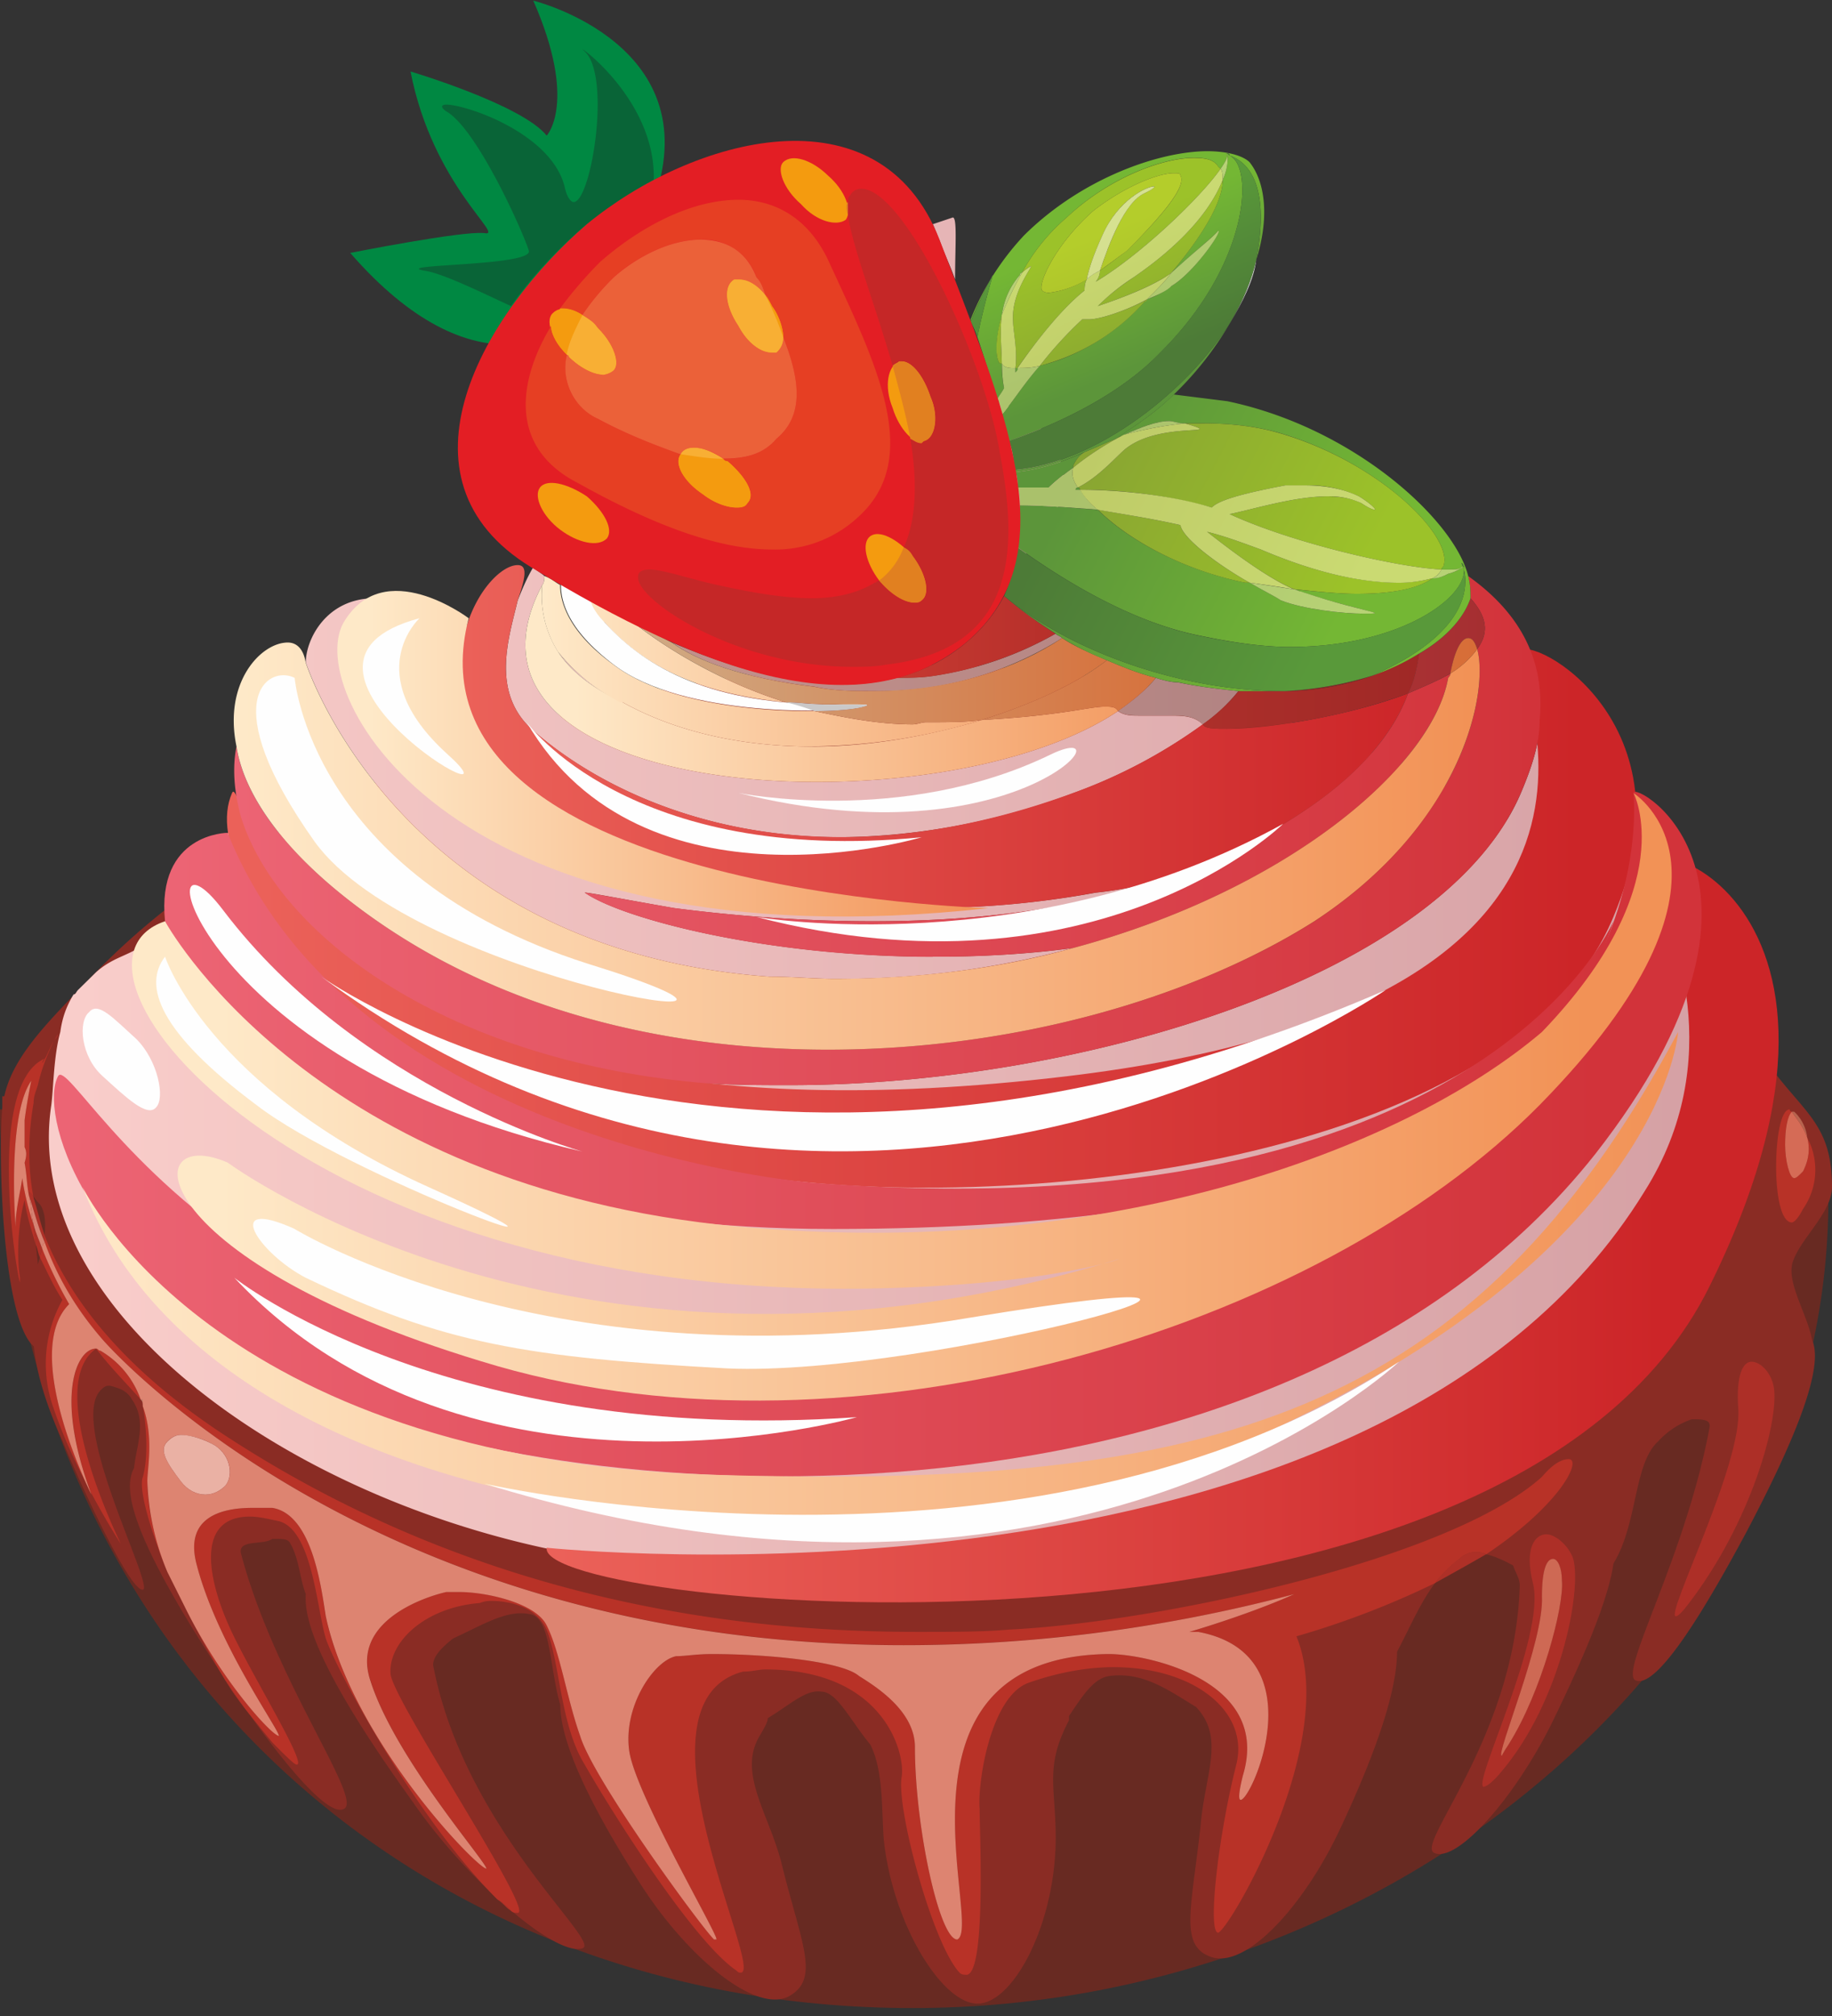 <svg height="176" viewBox="0 0 120 132" width="160" xmlns="http://www.w3.org/2000/svg" xmlns:xlink="http://www.w3.org/1999/xlink"><rect x="0" y="0" width="120" height="132" fill="#333333" stroke="none"/><linearGradient id="a" gradientTransform="matrix(.146 0 0 .145 0 .04)" gradientUnits="userSpaceOnUse" x1="34.27" x2="770.12" y1="403.39" y2="403.39"><stop offset="0" stop-color="#f9cdca"/><stop offset="1" stop-color="#d5a0a4"/></linearGradient><linearGradient id="b"><stop offset="0" stop-color="#eb6159"/><stop offset="1" stop-color="#cc2528"/></linearGradient><linearGradient id="c" gradientTransform="matrix(.146 0 0 .145 0 .04)" gradientUnits="userSpaceOnUse" x1="249.25" x2="744.51" xlink:href="#b" y1="545.34" y2="545.34"/><linearGradient id="d" gradientTransform="matrix(.146 0 0 .145 0 .04)" gradientUnits="userSpaceOnUse" x1="116.64" x2="708.47" xlink:href="#b" y1="411.67" y2="411.67"/><linearGradient id="e" gradientTransform="matrix(.146 0 0 .145 0 .04)" gradientUnits="userSpaceOnUse" x1="365.19" x2="461.36" y1="181.49" y2="181.49"><stop offset="0" stop-color="#f8cdd2"/><stop offset="1" stop-color="#ee99b2"/></linearGradient><linearGradient id="f" gradientTransform="matrix(.146 0 0 .145 0 .04)" gradientUnits="userSpaceOnUse" x1="208.1" x2="638.99" xlink:href="#b" y1="312.56" y2="312.56"/><linearGradient id="g"><stop offset="0" stop-color="#ec6474"/><stop offset="1" stop-color="#d2333a"/></linearGradient><linearGradient id="h" gradientTransform="matrix(.146 0 0 .145 0 .04)" gradientUnits="userSpaceOnUse" x1="105.7" x2="688.3" xlink:href="#g" y1="366.52" y2="366.52"/><linearGradient id="i"><stop offset="0" stop-color="#fee9c8"/><stop offset="1" stop-color="#f29256"/></linearGradient><linearGradient id="j" gradientTransform="matrix(.146 0 0 .145 0 .04)" gradientUnits="userSpaceOnUse" x1="258.12" x2="539.03" xlink:href="#i" y1="281.43" y2="281.43"/><linearGradient id="k" gradientTransform="matrix(.146 0 0 .145 0 .04)" gradientUnits="userSpaceOnUse" x1="29.61" x2="717.35" xlink:href="#g" y1="497.17" y2="497.17"/><linearGradient id="l" gradientTransform="matrix(.146 0 0 .145 0 .04)" gradientUnits="userSpaceOnUse" x1="78.34" x2="722.74" xlink:href="#g" y1="464.54" y2="464.54"/><linearGradient id="m" gradientTransform="matrix(.146 0 0 .145 0 .04)" gradientUnits="userSpaceOnUse" x1="36.69" x2="752.25" xlink:href="#i" y1="561.06" y2="561.06"/><linearGradient id="n" gradientTransform="matrix(.146 0 0 .145 0 .04)" gradientUnits="userSpaceOnUse" x1="165.64" x2="442.74" xlink:href="#i" y1="337.64" y2="337.64"/><linearGradient id="o" gradientTransform="matrix(.146 0 0 .145 0 .04)" gradientUnits="userSpaceOnUse" x1="108.9" x2="659.28" xlink:href="#i" y1="381.23" y2="381.23"/><linearGradient id="p" gradientTransform="matrix(.146 0 0 .145 0 .04)" gradientUnits="userSpaceOnUse" x1="98.75" x2="711.89" xlink:href="#i" y1="481.32" y2="481.32"/><linearGradient id="q" gradientTransform="matrix(.146 0 0 .145 0 .04)" gradientUnits="userSpaceOnUse" x1="243.91" x2="524.33" xlink:href="#i" y1="273.23" y2="273.23"/><linearGradient id="r"><stop offset="0" stop-color="#d39f95"/><stop offset="1" stop-color="#a5797b"/></linearGradient><linearGradient id="s" gradientTransform="matrix(.146 0 0 .145 0 .04)" gradientUnits="userSpaceOnUse" x1="21.55" x2="770.46" xlink:href="#r" y1="403.38" y2="403.38"/><linearGradient id="t" gradientTransform="matrix(.146 0 0 .145 0 .04)" gradientUnits="userSpaceOnUse" x1="205.67" x2="639.04" y1="312.56" y2="312.56"><stop offset="0" stop-color="#d84739"/><stop offset="1" stop-color="#9f2826"/></linearGradient><linearGradient id="u" gradientTransform="matrix(.146 0 0 .145 0 .04)" gradientUnits="userSpaceOnUse" x1="128.7" x2="687.84" y1="366.52" y2="366.52"><stop offset="0" stop-color="#db4b51"/><stop offset="1" stop-color="#a32e30"/></linearGradient><linearGradient id="v"><stop offset="0" stop-color="#ceb693"/><stop offset="1" stop-color="#d76d37"/></linearGradient><linearGradient id="w" gradientTransform="matrix(.146 0 0 .145 0 .04)" gradientUnits="userSpaceOnUse" x1="235.79" x2="542.49" xlink:href="#v" y1="281.43" y2="281.43"/><linearGradient id="x" gradientTransform="matrix(.146 0 0 .145 0 .04)" gradientUnits="userSpaceOnUse" x1="21.55" x2="770.46" xlink:href="#r" y1="403.39" y2="403.39"/><linearGradient id="y" gradientTransform="matrix(.146 0 0 .145 0 .04)" gradientUnits="userSpaceOnUse" x1="308.53" x2="516.49" y1="234.45" y2="234.45"><stop offset="0" stop-color="#d84739"/><stop offset="1" stop-color="#ae2927"/></linearGradient><linearGradient id="z" gradientTransform="matrix(.146 0 0 .145 0 .04)" gradientUnits="userSpaceOnUse" x1="104.58" x2="663.03" xlink:href="#v" y1="381.22" y2="381.22"/><linearGradient id="A" gradientTransform="matrix(.146 0 0 .145 0 .04)" gradientUnits="userSpaceOnUse" x1="242.97" x2="524.73" xlink:href="#v" y1="273.23" y2="273.23"/><linearGradient id="B"><stop offset="0" stop-color="#5c953a"/><stop offset="1" stop-color="#74b734"/></linearGradient><linearGradient id="C" gradientTransform="matrix(.146 0 0 .145 0 .04)" gradientUnits="userSpaceOnUse" x1="482.96" x2="602.34" xlink:href="#B" y1="215.72" y2="277.47"/><linearGradient id="D"><stop offset="0" stop-color="#89a532"/><stop offset="1" stop-color="#9cc229"/></linearGradient><linearGradient id="E" gradientTransform="matrix(.146 0 0 .145 0 .04)" gradientUnits="userSpaceOnUse" x1="482.95" x2="599.69" xlink:href="#D" y1="216.61" y2="277.31"/><linearGradient id="F"><stop offset="0" stop-color="#476d34"/><stop offset="1" stop-color="#4f873a"/></linearGradient><linearGradient id="G" gradientTransform="matrix(.146 0 0 .145 0 .04)" gradientUnits="userSpaceOnUse" x1="483.01" x2="602.52" xlink:href="#F" y1="215.72" y2="277.47"/><linearGradient id="H" gradientTransform="matrix(.146 0 0 .145 0 .04)" gradientUnits="userSpaceOnUse" x1="205.68" x2="639.04" y1="312.56" y2="312.56"><stop offset="0" stop-color="#b33d30"/><stop offset="1" stop-color="#822724"/></linearGradient><linearGradient id="I"><stop offset="0" stop-color="#4d7b37"/><stop offset="1" stop-color="#59993a"/></linearGradient><linearGradient id="J" gradientTransform="matrix(.146 0 0 .145 0 .04)" gradientUnits="userSpaceOnUse" x1="482.72" x2="601.21" xlink:href="#I" y1="215.72" y2="277.47"/><linearGradient id="K"><stop offset="0" stop-color="#aac16b"/><stop offset="1" stop-color="#b7d275"/></linearGradient><linearGradient id="L" gradientTransform="matrix(.146 0 0 .145 0 .04)" gradientUnits="userSpaceOnUse" x1="483" x2="602.52" xlink:href="#K" y1="215.72" y2="277.47"/><linearGradient id="M"><stop offset="0" stop-color="#becb67"/><stop offset="1" stop-color="#cada72"/></linearGradient><linearGradient id="N" gradientTransform="matrix(.146 0 0 .145 0 .04)" gradientUnits="userSpaceOnUse" x1="483.21" x2="602.58" xlink:href="#M" y1="216.79" y2="277.23"/><linearGradient id="O" gradientTransform="matrix(.146 0 0 .145 0 .04)" gradientUnits="userSpaceOnUse" x1="504.39" x2="479.73" xlink:href="#B" y1="167.3" y2="110.27"/><linearGradient id="P" gradientTransform="matrix(.146 0 0 .145 0 .04)" gradientUnits="userSpaceOnUse" x1="506.56" x2="481.41" xlink:href="#D" y1="167.3" y2="110.27"/><linearGradient id="Q" gradientTransform="matrix(.146 0 0 .145 0 .04)" gradientUnits="userSpaceOnUse" x1="506.26" x2="480.94" xlink:href="#F" y1="167.33" y2="110.28"/><linearGradient id="R" gradientTransform="matrix(.146 0 0 .145 0 .04)" gradientUnits="userSpaceOnUse" x1="503.68" x2="479.28" xlink:href="#I" y1="167.3" y2="110.27"/><linearGradient id="S" gradientTransform="matrix(.146 0 0 .145 0 .04)" gradientUnits="userSpaceOnUse" x1="506.07" x2="480.84" xlink:href="#K" y1="167.3" y2="110.27"/><linearGradient id="T" gradientTransform="matrix(.146 0 0 .145 0 .04)" gradientUnits="userSpaceOnUse" x1="506.37" x2="481.12" xlink:href="#M" y1="167.3" y2="110.27"/><linearGradient id="U" gradientTransform="matrix(.146 0 0 .145 0 .04)" gradientUnits="userSpaceOnUse" x1="505.41" x2="481.63" y1="167.29" y2="110.27"><stop offset="0" stop-color="#a5b629"/><stop offset="1" stop-color="#b4cd2b"/></linearGradient><linearGradient id="V" gradientTransform="matrix(.146 0 0 .145 0 .04)" gradientUnits="userSpaceOnUse" x1="505.86" x2="481.07" y1="167.3" y2="110.27"><stop offset="0" stop-color="#ced489"/><stop offset="1" stop-color="#d6e191"/></linearGradient><path d="m0 72.64v.44c.73 34.35 26.6 58.4 59.78 58.4s61.39-25.5 59.93-55.21c0-1.02-119.71-3.63-119.71-3.63zm0 0" fill="#682a22"/><path d="m2.48 82.79c-.14-1.6-.43-3.34-.58-4.78.3.29.44.58.73.86.58.88.3 2.47-.15 3.92zm114.9 0c.42-1.6 2.62-3.34 2.62-5.07 0-4.5-2.2-4.93-4.82-8.99-8.63-13.48-29.68-25.21-55.4-25.21-22.51 0-43.12 9.42-53.5 20.14-2.92 3.04-5.4 5.36-6 8.12h-.13v.72c-.28 3.19 0 13.33 1.9 15.5l.16.15c.14 1.3.57 3.33 1.9 6.23 1.01 2.47 4.38 9.86 5.26 9.71.73-.29-5.12-11.3-2.64-13.19.3-.29.59-.14 1.03 0 .43.15.73.44.88.73 1.02 1.45.28 3.04.14 4.5-.73 1.3-.29 4.2 5.26 12.75 2.63 4.05 7.16 10.28 8.48 9.56 1.32-.58-4.53-8.4-6.72-16.67-.3-1.01 1.46-.58 2.04-1.01.73 0 1.02 0 1.17.29.59 1.02.59 2.17 1.02 3.33-.14 1.88 1.17 5.5 7.02 13.62 3.5 5.08 9.35 10.15 11.1 9.57 1.32-.43-7.74-7.83-9.78-18.55 0-.58.58-1.16 1.31-1.74 1.9-.87 3.51-1.89 4.97-1.6 1.46.15 1.32 3.48 2.05 5.94 0 1.9 1.17 5.37 5.26 11.75 3.07 4.78 7.45 8.4 9.64 7.38 2.2-1.15.88-3.47-.43-8.84-.88-3.32-2.93-5.94-1.32-8.4.15-.29.44-.72.44-1.01 1.46-.88 2.49-1.89 3.5-1.74 1.03 0 1.9 1.88 3.22 3.47.88 1.74.73 4.36.88 6.23.59 5.51 3.8 10.73 6.14 10.73s5.12-5.22 5.12-10.87c0-3.33-.73-4.64.87-7.68v-.28c.88-1.31 1.61-2.47 2.63-2.62 2.2-.29 3.8.87 5.7 2.03 1.9 2.03.59 4.35.3 7.68-.59 5.51-1.46 7.98.73 8.7 2.33.72 6.13-3.48 8.47-8.55 2.78-5.94 3.66-9.42 3.66-11.45 1.17-2.18 2.04-4.64 4.1-6.08.87-.73 2.18-.3 3.5.43.14.43.44.87.44 1.3-.3 10-7.02 17.1-5.56 17.54 1.47.57 5.12-3.48 7.6-8.4 2.63-5.37 3.8-8.56 4.1-10.58 1.6-2.62 1.31-6.53 2.92-7.98a5.25 5.25 0 0 1 2.2-1.45c.72 0 1.3 0 1.16.58-1.6 8.56-6 16.09-4.82 16.52 1.46.58 4.82-5.21 7.16-9.56 4.38-8.26 4.97-11.45 4.38-12.75-.29-1.6-1.6-3.63-1.3-4.93zm0 0" fill="#8a2c24"/><path d="m3.5 68.15c.16-.14.3-.29.3-.43-.14.14-.14.29-.3.43zm.3-.43c0-.15 0-.15.15-.15-.15 0-.15 0-.15.15zm0 0" fill="#aa2f27"/><path d="m33.47 125.1c-.29-.14-.44-.43-.88-.72.3.14.59.44.88.73zm-17.4-13.18c-.43-.58-.87-1.16-1.3-1.89.43.58.87 1.3 1.3 1.89zm77.91-8.26a8.27 8.27 0 0 1 1.61-1.6c.3-.29.73-.43 1.02-.43.3 0 .44 0 .73.14-1.02.59-2.04 1.16-3.36 1.89zm-91.35-21.3c-.15-.3-.15-.58-.29-.87 0-.44-.14-.88-.14-1.31.14.58.43 1.16.57 1.6 0 .14-.14.29-.14.58zm.3-1.02c-.45-1.02-.73-2.18-1.03-3.04v-.3c.15.15.3.3.3.44.28.87.43 1.6.73 2.46zm0 0" fill="#ae3027"/><path d="m63.29 129.3c-.15 0-.3 0-.44-.14-1.75-1.88-4.1-10.57-3.8-12.75.3-1.45-1.02-7.1-8.92-7.1-.43 0-.87.14-1.46.14-7.74 2.03 1.46 19.71-.15 19.71-.14 0-.14 0-.29-.14-2.78-1.88-8.03-10.15-9.93-13.48-1.61-2.6-1.61-6.67-2.5-8.84-.72-1.6-2.62-1.88-3.64-1.88-.45 0-.73.14-.73.14-3.66.29-6 2.61-5.85 4.64.15 1.74 9.5 15.65 8.33 15.65-.14 0-.3 0-.44-.14-.29-.3-.58-.59-.88-.73-5.26-5.22-10.52-14.93-11.25-17.1-.58-1.89-.88-7.1-3.07-7.68-.73-.15-1.32-.3-1.9-.3-3.5 0-2.78 3.92-1.46 6.96 1.17 2.76 5.26 9.28 4.53 9.28-.15 0-.59-.43-1.6-1.45-.6-.72-1.18-1.45-1.76-2.17-.44-.58-.88-1.3-1.32-1.89a65.73 65.73 0 0 1 -2.48-4.5c2.34 4.65 5.55 8.13 6 8.13 0-.44-4.1-6.09-5.42-11.3-.73-2.9 1.46-3.63 3.66-3.63h1.31c2.63.43 3.22 5.22 3.5 7.1 1.76 8.12 9.95 16.52 10.54 16.52 0-.44-6-7.24-7.6-12.32-1.32-3.91 3.65-5.5 4.96-5.8h.88c1.76 0 4.97.73 5.7 2.18.88 1.74 1.31 4.78 2.19 7.25.88 2.9 7.9 12.46 8.77 13.33h.15c.3 0-5.26-9.42-5.7-12.32s1.6-5.94 3.07-6.23c.59 0 1.32-.14 2.34-.14 3.36 0 8.47.43 9.64 1.44 1.17.73 3.66 2.32 3.66 4.64 0 5.22 1.6 12.6 2.77 12.6 1.76-.72-5.26-18.4 9.8-18.68h.14c2.48 0 10.67 1.73 8.77 7.96-.29 1.17-.29 1.6-.14 1.6.73 0 4.96-9.56-2.78-11.01h-.58c4.38-1.31 6.86-2.47 6.86-2.47a100.04 100.04 0 0 1 -25.57 3.33c-35.23 0-52.48-20-52.48-20a19.91 19.91 0 0 1 -3.8-6.37v-.44c1.61 4.06 5.12 8.84 12.43 13.48 16.95 10.87 34.05 12.47 44.72 12.47 2.34 0 4.39 0 6-.15 9.5-.44 28.79-4.49 34.93-10 .73-.87 1.31-1.16 1.75-1.16.88 0-.44 2.9-5.4 6.23-.3-.14-.44-.14-.74-.14-.29 0-.73.14-1.02.44a8.27 8.27 0 0 0 -1.6 1.59 56.76 56.76 0 0 1 -9.07 3.48c2.78 6.8-4.24 18.98-5.12 19.41-.73 0 0-6.37 1.18-11.01.87-3.48-2.78-6.38-8.04-6.38-1.61 0-3.51.3-5.56 1.02-2.48.87-3.36 6.52-3.21 8.26 0 1.74.43 10.87-.88 10.87zm-52.33-26.37c-1.17-2.9-1.9-5.5-1.6-6.23.43-1.6.14-3.77 0-4.63.73 2.02.29 4.05.29 4.92 0 2.03.58 4.06 1.31 5.94zm-3.07-1.88s-2.92-4.5-4.38-8.84a8.58 8.58 0 0 1 .58-7.1c-.58-.87-1.02-1.89-1.46-2.75 0-.3.14-.44.14-.58.59 1.44 1.18 2.6 1.76 3.61-3.21 3.21 1.47 12.47 1.47 12.47-2.48-6.67-.88-9.56.3-9.56-3.52 2.46 1.6 12.75 1.6 12.75zm1.32-9.42c-1.03-1.16-2.05-2.18-2.92-3.33.14 0 .14.14.29.14a5.97 5.97 0 0 1 2.63 3.2zm-7.9-7.68c-.14 0-2.33-12.9 1.62-14.64 0 0-.16.15-.16.3.3-.45.44-.88.74-1.46-.3.72-.74 1.6-1.03 2.9-.14.44-.28.73-.28 1.16-.3 1.74-.45 3.92 0 6.23 0-.14-.15-.29-.3-.43v.29c-.15-.73-.15-1.45-.3-2.17.15-.44.15-.74 0-1.02v-.3-1.44c.15-1.16.45-2.61.45-2.61-1.6 2.32-1.03 9.56-1.03 9.56 0-1.16.3-2.17.44-3.18.15 1.01.44 2.17.74 3.04 0 .43.14.87.14 1.3-.3-1.01-.59-1.88-.73-2.9-.3 1.02-.59 3.2-.3 5.08zm0 0" fill="#b83227"/><path d="m97.2 117c-.88 0 4.1-9.86 3.21-13.34-.58-2.32.15-3.2.88-3.2.58 0 1.46.73 1.76 1.6.58 2.18-.88 9.42-4.68 13.91-.59.73-1.03 1.02-1.17 1.02zm4.53-14.93c-.44 0-.73.72-.73 2.46.15 2.9-3.07 10.43-2.63 10.43 0 0 .14-.29.44-.73 2.19-3.47 3.65-9.12 3.5-10.72 0-.87-.29-1.44-.58-1.44zm0 0" fill="#ad2f27"/><path d="m117.37 80.04c-.73 0-1.03-1.89-1.03-3.63 0-1.88.3-3.77.89-3.77 0 0 0 .15.14.15-.3.29-.44 1.16-.44 2.17 0 1.02.3 2.18.59 2.18.14 0 .28-.15.58-.44.44-.87.44-1.6.3-2.17a4.47 4.47 0 0 1 -.3 4.63c-.3.59-.58.88-.73.88zm0 0" fill="#b83227"/><path d="m109.77 105.83c-.73 0 4.39-10 4.09-13.62-.15-2.17.3-3.05.87-3.05.59 0 1.32.73 1.47 1.74.3 2.18-1.47 8.7-5.56 14.06-.43.58-.73.87-.87.87zm0 0" fill="#ad2f27"/><path d="m98.37 114.96c-.44 0 2.78-7.53 2.63-10.43 0-1.74.3-2.46.73-2.46.3 0 .58.57.58 1.44.15 1.6-1.31 7.25-3.5 10.72-.3.44-.44.73-.44.73zm0 0" fill="#ce6954"/><path d="m118.4 74.53c-.3-.87-.88-1.45-1.03-1.74h.15s.73.58.87 1.74zm0 0" fill="#b7644f"/><path d="m117.52 77.14c-.3 0-.59-1.16-.59-2.18 0-1.01.14-1.88.44-2.17.15.29.73.87 1.02 1.74.15.58.15 1.3-.29 2.17-.3.3-.44.44-.58.44zm0 0" fill="#d56b56"/><path d="m12.28 105.54-1.32-2.6zm-2.92-13.47c0-.15 0-.3-.15-.44h.15zm-3.07-3.77" fill="#c37f6c"/><path d="m2.77 81.78c-.14-.44-.43-1.02-.57-1.6-.15-.58-.15-1.3-.3-1.88.3.86.58 2.02 1.03 3.04-.16.15-.16.3-.16.44zm0 0" fill="#d68272"/><path d="m62.7 126.99c-1.17 0-2.77-7.4-2.77-12.6 0-2.33-2.49-3.92-3.66-4.65-1.17-1.01-6.28-1.44-9.65-1.44-1.01 0-1.74.14-2.33.14-1.47.29-3.5 3.33-3.07 6.23.44 2.9 6 12.32 5.7 12.32h-.15c-.88-.87-7.9-10.44-8.77-13.33-.88-2.47-1.31-5.5-2.2-7.25-.72-1.45-3.93-2.17-5.7-2.17h-.87c-1.31.29-6.28 1.88-4.97 5.8 1.61 5.07 7.6 11.87 7.6 12.31-.58 0-8.77-8.4-10.52-16.52-.3-1.88-.88-6.67-3.5-7.1h-1.32c-2.2 0-4.39.72-3.66 3.63 1.32 5.21 5.41 10.86 5.41 11.3-.44 0-3.65-3.48-6-8.12l-1.3-2.6a16.74 16.74 0 0 1 -1.32-5.95c0-.87.44-2.9-.3-4.92v-.44h-.14a5.97 5.97 0 0 0 -2.63-3.19c-.15 0-.15-.14-.3-.14-1.17 0-2.77 2.9-.29 9.56 0 0-4.67-9.27-1.46-12.47a28.33 28.33 0 0 1 -1.76-3.61c0-.15 0-.3.16-.44.73 2.03 1.9 4.2 3.8 6.38 0 0 17.24 20 52.47 20 7.6 0 16.22-.87 25.57-3.34 0 0-2.48 1.16-6.86 2.47h.58c7.74 1.45 3.51 11 2.78 11-.15 0-.15-.42.14-1.59 1.9-6.23-6.28-7.96-8.77-7.96h-.14c-15.06.29-8.04 17.96-9.8 18.69zm-50.86-33.04c-.3 0-.59.14-.88.43-.58.58 0 1.45.88 2.61.44.58 1.02.87 1.6.87.6 0 1.03-.29 1.32-.58.59-.72.3-2.17-.88-2.75a4.92 4.92 0 0 0 -2.04-.58zm-10.82-13.63s-.58-7.24 1.03-9.56c0 0-.3 1.45-.44 2.6v1.75c.14.28.14.58 0 1.02.14.72.14 1.44.29 2.17.15.58.15 1.3.3 1.88-.3-.87-.6-2.03-.74-3.04-.14 1.01-.44 2.02-.44 3.18zm0 0" fill="#dd8471"/><path d="m13.45 97.86c-.59 0-1.17-.29-1.61-.87-.88-1.16-1.46-2.03-.88-2.6.3-.3.59-.44.88-.44.44 0 1.17.14 2.04.58 1.17.58 1.47 2.03.88 2.75-.3.29-.73.58-1.31.58zm0 0" fill="#eab1a4"/><g fill-rule="evenodd"><path d="m48.67 102.64c-3.65 0-7.01-.14-10.08-.72-19.3-3.19-37.27-16.1-35.23-29.56.15-1.16.15-3.2.59-4.79.14-1.01.43-1.73.87-2.46.15 0 .15-.15.3-.3l1.17-1.15c1.3-1.16 2.33-1.02 3.8-2.32l2.04-2.75 3.22-4.64.44-.43c2.48 7.82 13.59 15.94 30.25 17.39 1.9.14 3.8.14 5.7.14 19.3 0 42.97-7.25 47.94-19.27.73-1.74 1.17-3.2 1.17-4.64 2.05 10.15 6.43 10.58 7.02 10.58 0 0 .73-.58 1.75-.58 1.32 0 3.07 1.3 2.93 7.97 0 2.03-.15 4.64-.59 7.82-2.2 17.83-37.85 29.71-63.29 29.71zm6-38.55c-1.32 0-2.78-.14-4.24-.14-24.41-1.74-30.4-20.58-30.4-20.58 0-1.45 1.3-4.2 4.52-4.2.74 0 1.61.14 2.5.43 1.3.58 2.48 1.02 3.5 1.45-.88 2.47-.73 5.66 1.9 8.7 4.96 5.65 15.05 9.7 28.2 9.7 3.52 0 7.17-.28 11.12-1 1.46-.15 2.78-.44 4.09-.73-6.29 2.03-12.86 2.6-18.71 2.6-5.11 0-9.65-.43-13-.86-3.37-.59-5.56-1.02-5.85-1.02 2.48 1.74 11.98 4.2 22.8 4.2 2.92 0 6.13-.14 9.2-.57a58.34 58.34 0 0 1 -15.64 2.02zm.43-9.27c-9.2 0-16.22-3.48-20.31-7.1-2.63-2.47-1.47-5.94-.88-8.4.29-.73.59-1.46 1.02-2.18.3.29.59.43.73.58 0 .14 0 .43-.14.58-4.68 8.84 6.28 12.9 17.97 12.9 7.46 0 15.2-1.6 19.74-4.64.43.3.88.3 1.46.3h1.9c.87 0 1.6 0 2.2.57a34.22 34.22 0 0 1 -8.49 4.5 44.5 44.5 0 0 1 -15.2 2.89zm-14.32-8.84c-2.2-1.02-3.51-2.18-4.24-3.33.87 1.15 2.2 2.31 4.1 3.33zm21.78-27.68c-.3-.87-.73-1.74-1.03-2.6-.14-.3-.29-.73-.43-1.02l1.31-.44c.3 0 .15 1.89.15 4.06zm0 0" fill="url(#a)"/><path d="m35.8 101.34s54.1 5.65 71.92-23.33c5.4-8.55 2.05-17.25.15-20.3-2.63-4.63 17.24 0 4.1 26.53-13.46 27.24-76.89 21.15-76.16 17.1zm0 0" fill="url(#c)"/><path d="m15.2 51.92c.73-1.74 3.65 24.64 54.67 18.55 41.22-4.93 29.08-26.52 29.67-27.82.73-1.16 11.55 4.64 6.14 17.39-6.73 16.23-40.06 19.7-57.3 16.8-22.8-3.9-35.81-18.98-33.18-24.92zm0 0" fill="url(#d)"/><path d="m55.4 37.29s-7.02-3.92-2.93-12.61c4.24-8.7 8.19-9.28 8.63-8.99.29.44-3.95 10.15-.73 13.04 3.07 2.9.73-2.31 3.21-2.6 2.49-.44 9.06 3.33 4.53 9.13-4.38 5.65-12.42 2.9-12.71 2.03zm0 0" fill="url(#e)"/><path d="m60.66 59.46c-13.16 0-23.25-4.06-28.21-9.71-2.63-3.04-2.78-6.23-1.9-8.7.73-2.46 2.34-4.05 3.36-4.05.73 0 .44 1 0 2.31-.59 2.47-1.75 5.94.88 8.4 4.09 3.63 11.1 7.1 20.31 7.1 4.53 0 9.65-.86 15.2-2.89a34.22 34.22 0 0 0 8.48-4.49c.15.29.74.29 1.61.29 2.77 0 8.04-.87 11.84-2.32-1.32 3.62-4.97 7.24-11.7 10.44-1.46.72-3.07 1.3-4.67 1.88-1.31.29-2.63.58-4.1.72a60.7 60.7 0 0 1 -11.1 1.02zm0 0" fill="url(#f)"/><path d="m51.74 71.05c-1.9 0-3.8 0-5.7-.14-16.66-1.45-27.77-9.57-30.25-17.4-.44-1.59-.59-3.19-.3-4.63.44 2.9 2.78 6.66 8.04 10.58 8.92 6.66 20.02 9.27 30.7 9.27 12.13 0 23.82-3.33 31.86-8.4 9.94-6.53 11.4-15.22 10.67-17.83.73-1.01.73-2.02-.44-3.33 0-.44 0-.87-.15-1.45 2.64 1.88 5.12 4.78 4.68 9.42 0 1.45-.44 2.9-1.17 4.64-4.97 12.02-28.64 19.27-47.94 19.27zm9.36-8.4c-10.82 0-20.32-2.47-22.8-4.2-.15 0 0 0 0 0 .29 0 2.48.42 5.84 1 3.36.44 7.9.87 13 .87 5.86 0 12.43-.57 18.72-2.6 1.6-.58 3.21-1.16 4.68-1.88 6.72-3.2 10.37-6.82 11.69-10.44 1.02-.44 2.04-.87 2.78-1.3 0 .14-.15.28-.15.28-1.02 5.8-10.52 13.92-24.56 17.69a67.1 67.1 0 0 1 -9.2.57zm0 0" fill="url(#h)"/><path d="m53.5 51.2c-11.7 0-22.66-4.06-17.98-12.9a6.89 6.89 0 0 0 1.02 4.35c.73 1.15 2.05 2.31 4.24 3.33 3.65 2.03 8.04 2.9 12.42 2.9 3.95 0 7.75-.73 11.11-1.74 5.26-.29 7.02-.87 8.04-.87.44 0 .73 0 .88.29-4.53 3.04-12.28 4.64-19.74 4.64zm0 0" fill="url(#j)"/><path d="m107 51.92c0 .72 2.91 25.07-41.81 35.8-46.77 11.16-60.37-19.28-61.39-17.25-1.17 2.17 1.02 12.32 16.37 20.43 15.2 7.97 63.14 11.46 84.34-15.36 14.03-17.97 2.48-24.49 2.48-23.62zm0 0" fill="url(#k)"/><path d="m54.52 80.47c30.98 0 47.35-7.54 51.16-20.15 0 0-8.63 20.58-52.62 17.11 0 0-29.97-2.47-38.15-22.9 0 0-4.68 0-4.1 5.8.89 6.08 12.72 20.14 43.71 20.14zm0 0" fill="url(#l)"/><path d="m5.41 77.72s8.47 17.82 41.21 18.84c32.75 1.01 49.85-3.77 63.3-28.99 0 0-.88 13.48-25.15 25.36-24.4 12.03-70.3 8.55-79.36-15.21zm0 0" fill="url(#m)"/><path d="m30.7 40.48s-5.56-4.21-8.2.29c-2.62 4.63 7.03 22.6 42.25 18.69 0 0-38.73-1.02-34.05-18.98zm0 0" fill="url(#n)"/><path d="m54.23 68.73c-10.68 0-21.78-2.6-30.7-9.27-5.26-3.92-7.6-7.68-8.04-10.59-.87-4.2 1.61-6.8 3.36-6.8.59 0 1.03.43 1.17 1.3 0 0 6 18.84 30.41 20.58 1.46 0 2.92.14 4.23.14 5.7 0 10.97-.72 15.64-2.02 14.04-3.77 23.54-11.89 24.56-17.69 0 0 .15-.14.15-.29a6.08 6.08 0 0 0 1.75-1.59c.73 2.6-.73 11.3-10.67 17.82-8.04 5.08-19.73 8.41-31.86 8.41zm0 0" fill="url(#o)"/><path d="m107 51.92s3.2 6.09-6 15.65c-9.21 7.83-29.23 15.23-53.94 12.61-27.18-3.04-36.25-19.86-36.25-19.86-8.61 2.9 8.78 24.35 45.32 24.06 13.15-.14 18.26-2.31 16.95-1.88-35.08 10.72-58.17-6.38-58.17-6.38-6-2.6-5.7 6.52 17.68 13.33 23.24 6.67 53.5-2.17 68.26-17.1 14.77-15.05 6.15-20.42 6.15-20.42zm0 0" fill="url(#p)"/><path d="m53.2 48.88c-4.38 0-8.77-.87-12.42-2.9h-.15a12.32 12.32 0 0 1 -4.1-3.33 6.89 6.89 0 0 1 -1.01-4.35c.14-.15.14-.44.14-.58.44.14.73.43 1.03.58 0 1.45.88 3.33 3.5 5.22 3.22 2.46 9.07 3.04 12.87 3.04h.29c2.05.44 4.24.87 6.43.87.3 0 .59-.14.88-.14 1.46 0 2.63 0 3.65-.15a38.84 38.84 0 0 1 -11.1 1.73zm-1.75-2.9c-6-.58-9.5-2.6-11.84-5.21a2.48 2.48 0 0 1 -1.02-1.46c1.02.58 1.9 1.02 2.92 1.46 0 0 3.94 3.32 9.94 5.21zm0 0" fill="url(#q)"/></g><path d="m59.05 16.27s-6 4.35-7.3 10.3c-1.18 5.79 3.65-6.82 7.3-10.3zm-18.27 18.99s-4.1 2.6-1.17 5.5c2.78 3.04 7.02 5.37 15.05 5.37 2.05-.15 2.49 0 1.9.14-1.6.44-11.83.73-16.36-2.75-6.15-4.64-2.49-8.26-1.18-8.84 1.32-.59 2.93-.59 1.76.58zm-13.3 5.22s-3.95 3.61 1.75 8.83c5.85 5.22-13.15-5.8-1.75-8.83zm-8.18 3.9s1.02 12.9 19.14 18.7c18.27 5.65-11.25 1.16-17.83-7.97-6.58-9.27-3.07-11.6-1.32-10.73zm-8.49 18.26s2.78 8.56 17.25 15.08c14.48 6.52-5.26-.73-11.25-5.36-6.43-4.79-7.45-7.83-6-9.72zm-.58 9.86c-.58.72-2.05-.72-3.5-2.03-1.46-1.3-1.62-3.62-.89-4.2.59-.73 1.61.43 3.07 1.74 1.47 1.45 1.9 3.91 1.32 4.49zm0 0" fill="#fefefe"/><path d="m19.3 80.47s16.95 10.43 44.28 5.8c27.33-4.5-2.78 3.91-15.93 3.33-13.15-.72-18.56-1.6-27.63-5.94-3.07-1.6-5.55-5.36-.73-3.2zm29.52-48.26s-2.05 5.08 5.26 7.54c7.45 2.46-14.47-.15-5.26-7.54zm-14.32 15.08s6.72 9.41 25.87 7.53c0 0-18.28 5.5-25.87-7.53zm-19.15 36.37s13.74 11.01 40.78 9.13c0 0-25.43 7.24-40.78-9.13zm0 0" fill="#fefefe"/><path d="m78.78 47.43c-.58-.58-1.32-.58-2.19-.58h-1.9c-.58 0-1.03 0-1.46-.3 1.02-.71 1.9-1.44 2.48-2.17.44.15 1.02.3 1.47.3 1.3.28 2.62.43 3.94.57a11.3 11.3 0 0 1 -2.34 2.18zm0 0" fill="url(#s)" fill-rule="evenodd"/><path d="m80.4 47.72c-.88 0-1.47 0-1.62-.29a11.3 11.3 0 0 0 2.34-2.18h3.08a17.38 17.38 0 0 0 8.77-2.46c-.15.87-.3 1.74-.73 2.61a39.58 39.58 0 0 1 -11.84 2.32zm0 0" fill="url(#t)" fill-rule="evenodd"/><path d="m92.23 45.4c.44-.87.58-1.74.73-2.6 1.75-1.02 2.92-2.32 3.36-3.63 1.17 1.3 1.17 2.32.44 3.33-.15-.43-.3-.72-.59-.72-.43 0-.87.72-1.16 2.31-.74.44-1.76.87-2.78 1.31zm0 0" fill="url(#u)" fill-rule="evenodd"/><path d="m64.31 47.14c3.22-1.02 6.14-2.32 8.19-3.91 1.02.43 2.05.86 3.21 1.15-.58.73-1.46 1.46-2.48 2.18-.15-.29-.44-.29-.88-.29-1.02 0-2.78.58-8.04.87zm0 0" fill="url(#w)" fill-rule="evenodd"/><path d="m57.15 45.25c-1.17 0-2.49 0-3.8-.29-4.83-.58-7.74-1.73-9.35-2.9 4.09 1.74 7.89 2.76 11.25 2.76 1.17 0 2.34-.15 3.5-.44.88 0 1.62 0 2.5-.14a23.12 23.12 0 0 0 7.89-2.75c.14.14.29.14.43.29a22.45 22.45 0 0 1 -12.42 3.47zm0 0" fill="url(#x)" fill-rule="evenodd"/><path d="m58.76 44.38a11.2 11.2 0 0 0 4.53-2.31 9.96 9.96 0 0 0 2.48-3.05 28.4 28.4 0 0 0 3.37 2.47 23.12 23.12 0 0 1 -7.9 2.75c-.87.14-1.6.14-2.48.14zm0 0" fill="url(#y)" fill-rule="evenodd"/><path d="m95 44.1c.3-1.6.74-2.32 1.17-2.32.3 0 .44.29.59.72a6.08 6.08 0 0 1 -1.76 1.6zm0 0" fill="url(#z)" fill-rule="evenodd"/><path d="m59.78 47.43c-2.19 0-4.38-.43-6.43-.87 1.6 0 2.78-.15 3.21-.29.59-.15.15-.15-1.31-.15h-1.17c-.88 0-1.75-.14-2.63-.14-6-1.89-9.94-5.21-9.94-5.21.88.43 1.61.86 2.49 1.3 1.6 1.16 4.52 2.31 9.35 2.9 1.31.28 2.63.28 3.8.28 5.12 0 9.36-1.45 12.42-3.47.88.58 1.9 1.01 2.93 1.45-2.05 1.59-4.97 2.9-8.19 3.91-1.02.15-2.2.15-3.65.15-.3 0-.59.14-.88.14zm0 0" fill="url(#A)" fill-rule="evenodd"/><path d="m53.35 46.56a13.6 13.6 0 0 0 -1.9-.58c.88 0 1.75.15 2.63.15h1.17c1.46 0 1.9 0 1.31.14-.43.14-1.6.29-3.21.29zm0 0" fill="#cac8c8"/><path d="m48.38 51.92s10.67 2.17 20.32-2.46c5.55-2.75-1.9 7.1-20.32 2.46zm1.17 8.12s17.98 3.04 34.5-6.1c0 0-12.14 11.9-34.5 6.1zm-28.5 3.91s27.04 19.42 69.72.87c0 0-35.52 24.34-69.72-.87zm0 0" fill="#fefefe"/><path d="m38.15 75.4s-14.62-4.06-23.53-15.8c-5.26-6.96-2.34 9.86 23.53 15.8zm-6.44 21.74s35.52 8.11 59.93-7.98c0 0-21.04 20-59.93 7.98zm0 0" fill="#fefefe"/><path d="m82.73 45.25h-1.6c-1.33-.14-2.64-.29-3.95-.58-.45 0-1.03-.14-1.47-.29-1.16-.29-2.19-.72-3.21-1.15a18.55 18.55 0 0 1 -2.93-1.45c-.14-.15-.29-.15-.43-.3a28.4 28.4 0 0 1 -3.37-2.46c4.68 3.92 12.14 6.23 18.13 6.23h.3zm7.16-1.01c6.28-2.75 6.28-5.8 6-6.95 0-.15 0-.3-.15-.44 0 0 0 .15.14.3h-.14c-.15.14-.44.14-.88.14h-.44c0-.15.15-.15.15-.3.58-1.88-4.24-6.8-10.96-8.7-1.61-.43-3.22-.57-4.83-.57h-1.32c-.28 0-.58-.15-.87-.15-.88 0-1.9.44-2.93.88-.14.14-.43.14-.58.28 1.31-.87 2.63-1.73 3.8-2.9l3.51.44c8.33 1.74 14.9 7.82 15.78 11.45.15.58.15 1.01.15 1.45-.44 1.3-1.6 2.6-3.36 3.62a15 15 0 0 1 -3.07 1.45zm6-6.95c.14 1.88-4.25 5.07-11.4 5.07-1.76 0-3.81-.3-5.85-.73-4.39-.86-8.77-3.48-11.99-5.8.15-.87.15-1.88.15-2.75 1.46 0 3.21.15 5.11.3 1.9 1.88 5.41 3.9 9.65 4.77h.3c.73.44 1.6.87 2.04 1.16 1.46.58 4.09.87 5.4.87.74 0 1.03 0 .44-.14-1.02-.3-1.9-.44-4.53-1.3-.14 0-.3-.15-.44-.15 1.46.14 2.93.29 4.1.29 2.19 0 3.94-.3 4.97-1.02.43 0 .73-.14 1.02-.29.59-.14.88-.43 1.02-.43v.15zm-25.15-5.22h-.3c0-.15.16-.15.16-.15s.14 0 .14.15zm-2.04-.15h-2.05c0-.29 0-.72-.14-1.01 1.45-.14 2.92-.58 4.53-1.3-.44.28-.6.58-.74.87v.14c-1.02.72-1.6 1.3-1.6 1.3zm0 0" fill="url(#C)" fill-rule="evenodd"/><path d="m88.87 38.88c-1.17 0-2.64-.15-4.1-.3-1.75-.72-4.23-2.6-5.7-3.76 1.18.29 2.34.73 3.52 1.16 4.09 1.74 7 2.17 9.05 2.17.88 0 1.61-.14 2.2-.29-1.03.73-2.78 1.02-4.97 1.02zm-7.02-.73h-.3c-4.23-.86-7.74-2.9-9.64-4.78 1.61.29 3.51.58 5.41 1.01.14.88 2.48 2.62 4.53 3.77zm12.57-.86c-2.92-.15-9.8-1.74-13.88-3.63 1.46-.29 4.23-1.16 6.43-1.16.87 0 1.6.15 2.19.44.44.29.73.43.88.43.14 0-.3-.43-1.02-.87a7.87 7.87 0 0 0 -3.52-.72h-1.3c-3.08.58-4.4 1.01-4.83 1.45a31.88 31.88 0 0 0 -8.63-1.16c0-.15-.14-.15-.14-.15 1.45-.72 2.63-2.17 3.21-2.6 2.34-1.75 6.73-.73 3.8-1.6h1.17c1.61 0 3.22.14 4.83.58 6.72 1.89 11.54 6.8 10.96 8.7 0 .14-.15.14-.15.29zm-24.12-6.67v-.14c.15-.3.3-.59.74-.88.73-.29 1.31-.58 2.04-.87.15-.14.44-.14.58-.28a18.63 18.63 0 0 0 -3.36 2.17zm0 0" fill="url(#E)" fill-rule="evenodd"/><path d="m95.88 37.29v-.15c-.14-.14-.14-.29-.14-.29.14.15.14.3.14.44zm0 0" fill="url(#G)" fill-rule="evenodd"/><path d="m84.2 45.25a23.5 23.5 0 0 0 5.7-1.01c-1.61.58-3.67 1.01-5.7 1.01zm0 0" fill="url(#H)" fill-rule="evenodd"/><path d="m83.9 45.25c-6 0-13.45-2.31-18.13-6.23.44-1.01.74-2.02.88-3.18 3.22 2.31 7.6 4.93 11.99 5.8 2.04.43 4.09.72 5.84.72 7.16 0 11.55-3.2 11.4-5.07.3 1.15.3 4.2-5.99 6.95a23.5 23.5 0 0 1 -5.7 1.01h-.3zm0 0" fill="url(#J)" fill-rule="evenodd"/><path d="m89.3 40.18c-1.31 0-3.94-.29-5.4-.87-.44-.29-1.31-.72-2.05-1.16l2.92.44c.15 0 .3.14.44.14 2.63.87 3.5 1.02 4.53 1.3.59.15.3.15-.44.15zm4.54-2.32c.29-.14.43-.29.58-.57h.44c.44 0 .73 0 .88-.15h.14c-.14 0-.43.29-1.02.43-.3.15-.59.3-1.02.3zm-21.93-4.49c-1.9-.14-3.65-.29-5.11-.29 0-.43 0-.72-.15-1.16h2.05s.58-.58 1.6-1.3c-.14.43 0 .87.3 1.3 0 0-.15 0-.15.15h.3c.29.43.58.87 1.16 1.3zm1.75-4.92c1.03-.44 2.05-.88 2.93-.88.29 0 .59.15.87.15h.15c-1.46.14-2.77.43-3.95.73zm0 0" fill="url(#L)" fill-rule="evenodd"/><path d="m84.77 38.59c-.87-.15-1.9-.3-2.92-.44-2.05-1.15-4.39-2.9-4.53-3.77-1.9-.43-3.8-.72-5.41-1a4.7 4.7 0 0 1 -1.17-1.31c2.92 0 6.3.43 8.63 1.16.43-.44 1.75-.87 4.82-1.45h1.31c1.47 0 2.63.29 3.52.72.72.44 1.16.87 1.02.87-.15 0-.44-.14-.88-.43a4.93 4.93 0 0 0 -2.2-.44c-2.19 0-4.96.87-6.42 1.16 4.09 1.89 10.96 3.48 13.88 3.63-.15.28-.3.43-.58.57-.59.15-1.32.3-2.2.3-2.04 0-4.96-.44-9.05-2.18-1.18-.43-2.34-.87-3.52-1.16 1.47 1.16 3.95 3.04 5.7 3.77zm-14.17-6.67c-.3-.43-.44-.87-.3-1.3.88-.73 2.2-1.6 3.36-2.17 1.18-.3 2.5-.59 3.95-.73 2.93.87-1.46-.15-3.8 1.6-.58.43-1.76 1.88-3.21 2.6zm0 0" fill="url(#N)" fill-rule="evenodd"/><path d="m66.5 30.91v-.14c5.12-.44 11.1-4.93 14.04-9.57a21.48 21.48 0 0 1 -3.66 4.64c-1.17 1.16-2.49 2.02-3.8 2.9-.73.28-1.31.57-2.04.86-1.61.73-3.08 1.17-4.53 1.31zm-.43-2.03-.44-1.74c.73-.87 1.46-2.03 2.48-3.2 1.9-.42 4.68-1.73 6.87-4.2.14 0 .14-.14.14-.14a5.18 5.18 0 0 0 1.61-.87c1.47-.87 3.36-3.62 3.07-3.62l-.14.15c-.59.58-1.17 1.01-2.78 2.46l-.15.14c2.05-2.46 3.36-4.63 3.36-6.08.45-1.01.3-1.6.3-1.74 0 0 .15 0 .15.15-.15-.15-.15-.15-.3-.15h.15v.15c0 .14-.14.43-.44.86l-.15-.14c-.28-.43-.73-.58-1.6-.58-2.05 0-5.56 1.3-8.33 3.91a12.8 12.8 0 0 0 -2.93 3.62c-.14 0-.14.15-.14.15a4.82 4.82 0 0 0 -1.17 2.61c-.44 1.6-.44 2.75-.15 3.18h.14c0 1.02.15 1.6.15 1.6-.14.3-.29.44-.43.73-.44-1.31-.88-2.76-1.32-4.06.44-2.18 1.02-4.06 1.02-4.06a28.07 28.07 0 0 0 -1.46 3.04v-.14a17.5 17.5 0 0 1 3.5-5.5c3.81-3.78 8.92-5.51 12-5.51 1.31 0 2.33.29 2.77.72 1.03 1.3 1.31 3.62.44 6.38 1.02-5.37-.88-6.52-1.75-6.81 1.6.72 1.31 7.1-4.54 12.9-2.77 2.89-7 4.77-9.93 5.79zm.44-4.5v-.29h.14c0 .15 0 .15-.14.3zm0 0" fill="url(#O)" fill-rule="evenodd"/><path d="m66.65 24.1h-.14c.14-1.16-.15-2.47-.15-3.05-.15-1.88 1.31-3.62 1.17-3.62 0 0-.3.14-.59.43a12.8 12.8 0 0 1 2.93-3.62c2.77-2.6 6.28-3.9 8.33-3.9.87 0 1.32.14 1.6.57l.15.14c-1.31 1.89-5.26 5.66-8.18 7.4.14-.15.28-.44.28-.73.6-.43 1.18-.87 1.76-1.3 2.2-2.18 3.95-4.2 3.51-4.93 0-.15-.14-.15-.44-.15-1.02 0-3.22.87-5.26 2.46-2.48 2.18-3.66 4.79-3.36 5.22 0 0 .15.15.44.15a6.3 6.3 0 0 0 2.48-.87c-.14.29-.14.58-.14.72-1.47 1.17-3.08 3.2-4.39 5.07zm1.46-.15a25.79 25.79 0 0 1 2.78-3.04h.44c.72 0 2.48-.58 3.8-1.3 0 0 0 .14-.15.14a13.75 13.75 0 0 1 -6.87 4.2zm-2.48-.15h-.15c-.3-.43-.3-1.59.14-3.18-.14 1.16 0 2.32 0 3.18zm6.28-3.76c.73-.73 1.47-1.3 2.34-1.88 3.8-2.61 5.27-4.93 5.84-6.38 0 1.45-1.3 3.62-3.36 6.08-1.16.87-3.5 1.74-4.82 2.18zm0 0" fill="url(#P)" fill-rule="evenodd"/><path d="m80.54 10.19c0-.15-.15-.15-.15-.15h-.14c.14 0 .14 0 .29.15zm0 0" fill="url(#Q)" fill-rule="evenodd"/><path d="m80.54 21.2c.87-1.45 1.46-2.9 1.75-4.2-.15 1.3-.88 2.75-1.75 4.2zm0 0" fill="#d6d5d5"/><path d="m66.5 30.77c-.14-.58-.14-1.31-.43-1.9 2.92-1 7.16-2.89 9.93-5.79 5.85-5.8 6.14-12.17 4.54-12.9.87.3 2.77 1.45 1.75 6.82-.29 1.3-.88 2.75-1.75 4.2-2.93 4.64-8.92 9.13-14.03 9.57zm-2.48-8.7c-.15-.44-.3-.73-.44-1.02.44-1 .88-2.03 1.46-3.04 0 0-.58 1.88-1.02 4.06zm0 0" fill="url(#R)" fill-rule="evenodd"/><path d="m65.63 27.14c0-.29-.15-.72-.3-1.02.15-.28.3-.43.44-.72 0 0-.14-.58-.14-1.6.14.3.58.3.88.3v.28c.14-.14.14-.14.14-.29h.15c.29 0 .73 0 1.31-.14-1.02 1.16-1.75 2.32-2.48 3.2zm0-6.52a4.82 4.82 0 0 1 1.17-2.61s0-.15.14-.15a22.65 22.65 0 0 0 -1.31 2.76zm9.5-1.02c.58-.58 1.17-1.15 1.6-1.74l.15-.14c1.6-1.45 2.2-1.88 2.78-2.46l.14-.15c.3 0-1.6 2.75-3.07 3.62-.28.3-.87.58-1.6.87zm4.96-7.82c0-.3 0-.58-.14-.73.3-.43.44-.72.44-.86v-.15c0 .15.15.73-.3 1.74zm0 0" fill="url(#S)" fill-rule="evenodd"/><path d="m66.8 24.1h-.15c1.31-1.89 2.92-3.91 4.39-5.08 0-.14 0-.43.14-.72.3-.3.59-.44.87-.58 0 .29-.14.58-.28.73 2.92-1.74 6.87-5.51 8.18-7.4.14.15.14.44.14.73-.57 1.45-2.04 3.77-5.84 6.38-.88.57-1.6 1.15-2.34 1.88 1.32-.44 3.66-1.3 4.82-2.18-.43.59-1.02 1.16-1.6 1.74-1.32.73-3.08 1.31-3.8 1.31h-.44a25.79 25.79 0 0 0 -2.78 3.04c-.58.14-1.02.14-1.31.14zm-.3 0c-.29 0-.73 0-.88-.3 0-.86-.14-2.02 0-3.18.3-.73.74-1.74 1.32-2.76.3-.29.59-.43.59-.43.14 0-1.32 1.74-1.17 3.62 0 .58.3 1.89.15 3.04zm0 0" fill="url(#T)" fill-rule="evenodd"/><path d="m68.7 19.17c-.3 0-.44-.15-.44-.15-.3-.43.88-3.04 3.36-5.22 2.04-1.59 4.24-2.46 5.26-2.46.3 0 .44 0 .44.15.44.72-1.32 2.75-3.5 4.93l-1.77 1.3c.6-1.74 1.61-4.5 2.93-5.07.59-.3.73-.44.59-.44-.44 0-2.34.87-3.36 3.2-.59 1.3-.88 2.16-1.03 2.9a6.3 6.3 0 0 1 -2.48.86zm0 0" fill="url(#U)" fill-rule="evenodd"/><path d="m71.18 18.3c.15-.73.44-1.6 1.03-2.9 1.02-2.32 2.92-3.19 3.36-3.19.14 0 0 .15-.59.44-1.32.58-2.34 3.33-2.93 5.07-.28.14-.57.29-.87.58zm0 0" fill="url(#V)" fill-rule="evenodd"/><path d="m36.84 21.49s-5.7 4.49-13.9-4.93c0 0 7.32-1.45 8.77-1.3 1.47.29-3.35-3.05-4.82-10.58 0 0 7.3 2.17 8.92 4.2 0 0 2.05-2.17-.88-8.84 0 0 11.84 2.9 7.75 13.48-3.07 7.97-2.93 7.82-4.24 7.82-.3 0-.87-.14-1.6.15zm0 0" fill="#008842"/><path d="m33.47 20.04c-1.9-.87-4.53-2.18-5.7-2.32-2.2-.43 7.16-.29 6.87-1.3-.29-1.02-3.36-7.97-5.41-9.13-.43-.3-.29-.44 0-.44 1.32 0 6.87 1.88 7.75 5.36.15.73.43 1.02.59 1.02 1.16 0 2.48-8.26.73-9.86l-.15-.14c.15 0 4.82 3.62 4.67 8.55-1.6.87-3.07 1.88-4.38 2.9a29.18 29.18 0 0 0 -4.97 5.36zm0 0" fill="#096437"/><path d="m63.29 42.07c-6.87 5.65-17.1 2.02-28.5-4.93-9.5-5.8-3.08-16.66 3.65-22.46 6.87-5.66 19.15-9.13 23.1 1.01 4.09 10.73 8.62 20.58 1.75 26.38zm0 0" fill="#e31e24"/><path d="m39.75 35.26c-.58.58-1.9.29-3.06-.58-1.17-.88-1.76-2.18-1.32-2.76s1.76-.29 3.07.58c1.17 1.02 1.76 2.18 1.31 2.76zm.45-11.02c-.6.58-1.9.14-2.93-.87-1.17-1.16-1.6-2.46-1.02-2.9.59-.58 1.9-.14 2.92 1.02 1.03 1.01 1.46 2.31 1.03 2.75zm10.66-1.16c-.58.3-1.75-.43-2.48-1.74-.88-1.3-1.02-2.6-.29-3.04.58-.3 1.75.43 2.48 1.74.88 1.16 1.02 2.6.3 3.04zm4.54-8.69c-.59.43-1.9.14-2.93-1.02-1.17-1.01-1.6-2.32-1.17-2.75.59-.58 1.9-.14 2.93.87 1.17 1.01 1.6 2.31 1.17 2.9zm-6.44 18.55c-.44.58-1.75.43-2.92-.58-1.31-.87-1.9-2.03-1.46-2.61s1.76-.44 3.07.44c1.17 1 1.9 2.17 1.31 2.75zm11.55-4.06c-.58.29-1.6-.73-2.04-2.17-.59-1.45-.3-2.76.43-3.05.73-.14 1.61.87 2.05 2.32.58 1.3.3 2.75-.44 2.9zm-.14 10.43c-.59.44-1.76-.14-2.78-1.3-.88-1.16-1.17-2.46-.59-2.9.59-.43 1.76.15 2.78 1.3.88 1.16 1.17 2.47.59 2.9zm0 0" fill="#f49b0f"/><path d="m55.83 43.66c-7.74 0-14.32-4.5-14.03-5.94 0-.29.3-.43.74-.43.87 0 2.48.57 4.38 1 2.04.44 4.24.88 6.28.88 1.46 0 2.93-.3 4.1-1.02.14 0 .14-.14.29-.14.73.87 1.6 1.45 2.34 1.45.14 0 .29 0 .44-.15.58-.43.29-1.74-.59-2.9-.15-.28-.3-.43-.58-.57.87-1.9.87-4.5.43-7.1.3.14.44.28.74.28l.14-.14c.73-.15 1.02-1.6.44-2.9-.44-1.3-1.17-2.32-1.9-2.32h-.15c-.14.14-.29.14-.43.29-1.17-4.06-2.64-7.82-2.93-9.86v-.86c0-.15 0-.3.15-.44a.8.8 0 0 1 .73-.43c2.92 0 8.18 11.59 9.06 17.24 1.17 6.1 1.32 12.9-7.45 13.92-.73.14-1.47.14-2.2.14zm0 0" fill="#c52727"/><path d="m55.54 14.1c-.14-.44-.14-.73 0-.87v.86zm4.83 14.92c-.3 0-.44-.14-.74-.29-.29-1.59-.73-3.18-1.16-4.78.14-.15.29-.15.43-.29h.15c.73 0 1.46 1.02 1.9 2.32.58 1.3.3 2.75-.44 2.9zm-.44 10.44c-.73 0-1.61-.58-2.34-1.45a4.78 4.78 0 0 0 1.6-2.17c.3.14.44.28.6.57.87 1.16 1.16 2.47.58 2.9-.15.15-.3.15-.44.15zm0 0" fill="#e18020"/><path d="m50.57 35.98c-3.65 0-8.03-1.74-12.71-4.35-4.54-2.32-3.95-6.66-1.76-10.29 0 .58.44 1.3 1.02 1.89-.28 1.59.15 3.19 2.05 4.2 1.9 1.02 3.8 1.74 5.4 2.32-.43.58.16 1.74 1.47 2.6.73.59 1.6.88 2.2.88.28 0 .58 0 .72-.3.6-.57-.14-1.73-1.31-2.74-.15 0-.15 0-.3-.15 1.47 0 2.64-.3 3.51-1.3 1.9-1.6 1.47-4.06.44-6.67 0-.58-.3-1.45-.73-2.03-.14-.3-.3-.58-.44-.73-.14-.43-.29-.86-.58-1.15a3.64 3.64 0 0 0 -3.66-2.47c-2.04 0-4.23 1.16-5.7 2.47-.73.72-1.46 1.59-2.04 2.46a2.38 2.38 0 0 0 -1.31-.43h-.15a27.83 27.83 0 0 1 2.63-3.05c2.48-2.17 5.84-4.06 9.06-4.06 2.34 0 4.53 1.16 5.85 3.92 3.07 6.66 6.28 12.9 2.04 16.8a7.97 7.97 0 0 1 -5.7 2.18zm0 0" fill="#e63f23"/><path d="m37.13 23.23c-.6-.58-1.03-1.3-1.03-1.89.15-.43.44-.72.59-1.15h.15c.43 0 .87.14 1.3.43-.43.87-.87 1.74-1.02 2.6zm14.17-1.16a23 23 0 0 0 -1.17-2.76c.15.15.3.44.44.73.44.58.73 1.45.73 2.03zm-3.07 11.16c-.58 0-1.46-.3-2.2-.87-1.3-.87-1.89-2.03-1.45-2.61 1.03.14 1.9.29 2.78.29.14.15.14.15.29.15 1.17 1 1.9 2.17 1.31 2.75-.14.29-.44.29-.73.29zm0 0" fill="#f49b0f"/><path d="m47.36 30.04a3.46 3.46 0 0 0 -1.9-.73c-.44 0-.73.15-.88.44-1.61-.58-3.51-1.3-5.4-2.32a3.68 3.68 0 0 1 -2.05-4.2s.14 0 .14.14c.73.72 1.6 1.16 2.2 1.16.28 0 .58-.15.73-.3.43-.43 0-1.73-1.03-2.74-.3-.44-.58-.58-1.02-.87.58-.87 1.31-1.74 2.05-2.46 1.46-1.3 3.65-2.47 5.7-2.47 1.46 0 2.92.58 3.65 2.47.3.29.44.72.58 1.15-.58-.72-1.17-1-1.75-1h-.29c-.73.42-.59 1.73.29 3.03.58 1.16 1.46 1.74 2.2 1.74h.28c.3-.29.44-.58.44-1.01 1.03 2.6 1.47 5.07-.44 6.66-.87 1.02-2.04 1.3-3.5 1.3zm0 0" fill="#eb6139"/><path d="m39.46 24.53c-.58 0-1.46-.44-2.19-1.16 0-.14-.15-.14-.15-.14.15-.87.6-1.74 1.03-2.6.44.28.73.42 1.02.86 1.03 1.01 1.46 2.31 1.03 2.75-.15.14-.45.3-.74.3zm11.11-1.45c-.73 0-1.6-.58-2.2-1.74-.87-1.3-1.01-2.6-.28-3.04h.29c.58 0 1.17.29 1.75 1.01a23 23 0 0 1 1.17 2.76c0 .43-.14.72-.44 1.01zm-3.21 6.96c-.88 0-1.75-.15-2.78-.3.15-.28.44-.43.87-.43.59 0 1.32.3 1.9.73zm0 0" fill="#f8af34"/></svg>